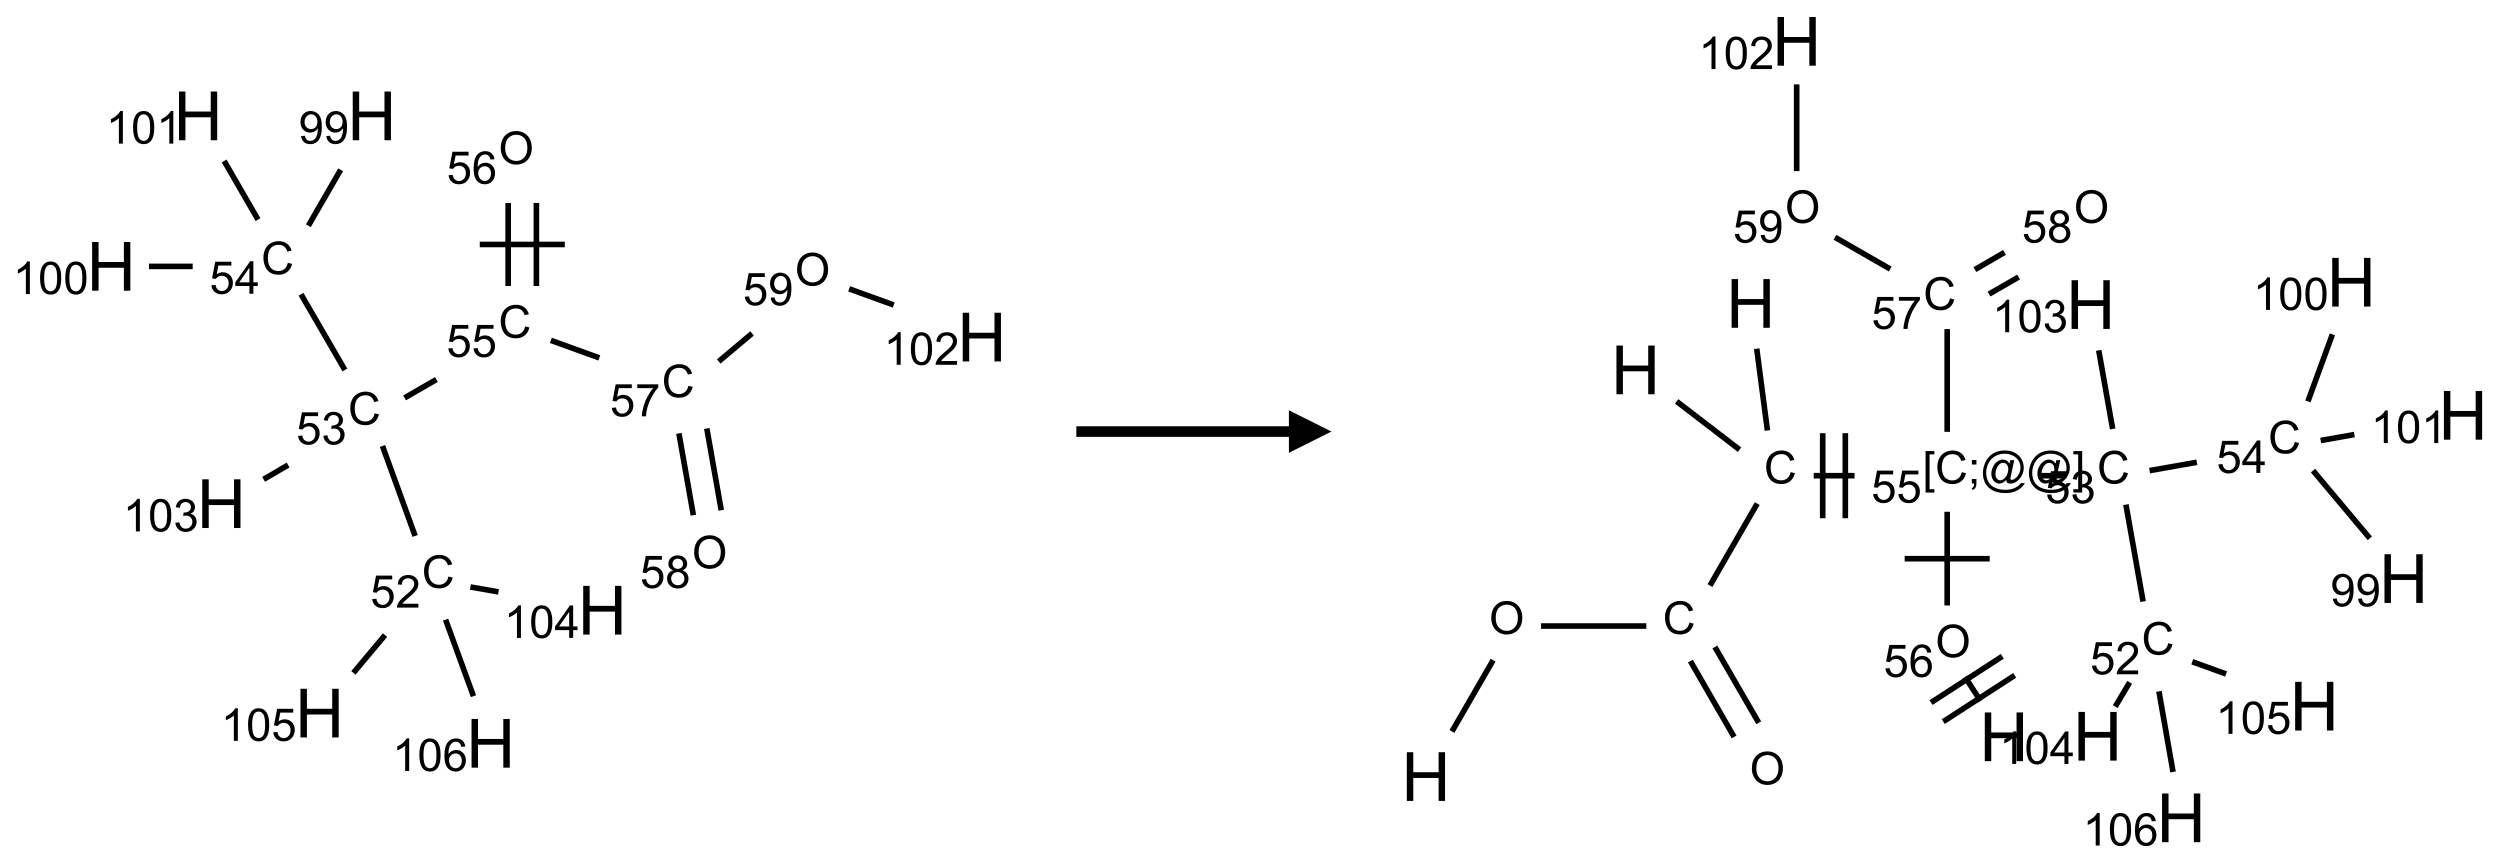 <?xml version="1.0" encoding="UTF-8"?>
<svg xmlns="http://www.w3.org/2000/svg" xmlns:xlink="http://www.w3.org/1999/xlink" width="588" height="203" viewBox="0 0 588 203">
<defs>
<g>
<g id="glyph-0-0">
<path d="M 1.332 0 L 1.332 -6.668 L 6.668 -6.668 L 6.668 0 Z M 1.5 -0.168 L 6.5 -0.168 L 6.5 -6.5 L 1.5 -6.5 Z M 1.5 -0.168 "/>
</g>
<g id="glyph-0-1">
<path d="M 6.27 -2.676 L 7.281 -2.422 C 7.07 -1.594 6.688 -0.961 6.137 -0.523 C 5.586 -0.086 4.914 0.129 4.121 0.129 C 3.297 0.129 2.629 -0.039 2.113 -0.371 C 1.598 -0.707 1.203 -1.191 0.934 -1.828 C 0.664 -2.465 0.531 -3.145 0.531 -3.875 C 0.531 -4.672 0.684 -5.363 0.988 -5.957 C 1.293 -6.547 1.723 -6.996 2.285 -7.305 C 2.844 -7.613 3.461 -7.766 4.137 -7.766 C 4.898 -7.766 5.543 -7.57 6.062 -7.184 C 6.582 -6.793 6.945 -6.246 7.152 -5.543 L 6.156 -5.309 C 5.98 -5.863 5.723 -6.266 5.387 -6.52 C 5.051 -6.773 4.625 -6.902 4.113 -6.902 C 3.527 -6.902 3.039 -6.762 2.645 -6.48 C 2.25 -6.199 1.973 -5.82 1.812 -5.348 C 1.652 -4.871 1.574 -4.383 1.574 -3.879 C 1.574 -3.23 1.668 -2.664 1.855 -2.18 C 2.047 -1.695 2.34 -1.332 2.738 -1.094 C 3.137 -0.855 3.57 -0.734 4.035 -0.734 C 4.602 -0.734 5.082 -0.898 5.473 -1.223 C 5.867 -1.551 6.133 -2.035 6.27 -2.676 Z M 6.27 -2.676 "/>
</g>
<g id="glyph-0-2">
<path d="M 0.441 -2 L 1.426 -2.082 C 1.5 -1.605 1.668 -1.242 1.934 -1.004 C 2.199 -0.762 2.52 -0.641 2.895 -0.641 C 3.348 -0.641 3.73 -0.812 4.043 -1.152 C 4.355 -1.492 4.512 -1.941 4.512 -2.504 C 4.512 -3.039 4.359 -3.461 4.059 -3.77 C 3.758 -4.078 3.367 -4.234 2.879 -4.234 C 2.578 -4.234 2.305 -4.164 2.062 -4.027 C 1.82 -3.891 1.629 -3.715 1.488 -3.496 L 0.609 -3.609 L 1.348 -7.531 L 5.145 -7.531 L 5.145 -6.637 L 2.098 -6.637 L 1.688 -4.582 C 2.145 -4.902 2.625 -5.062 3.129 -5.062 C 3.797 -5.062 4.359 -4.832 4.816 -4.371 C 5.277 -3.91 5.504 -3.312 5.504 -2.59 C 5.504 -1.898 5.305 -1.301 4.902 -0.797 C 4.41 -0.18 3.742 0.129 2.895 0.129 C 2.199 0.129 1.633 -0.062 1.195 -0.453 C 0.758 -0.844 0.504 -1.359 0.441 -2 Z M 0.441 -2 "/>
</g>
<g id="glyph-0-3">
<path d="M 5.371 -0.902 L 5.371 0 L 0.324 0 C 0.316 -0.227 0.352 -0.441 0.434 -0.652 C 0.562 -0.996 0.766 -1.332 1.051 -1.668 C 1.332 -2 1.742 -2.387 2.277 -2.824 C 3.105 -3.504 3.668 -4.043 3.957 -4.441 C 4.25 -4.84 4.395 -5.215 4.395 -5.566 C 4.395 -5.938 4.262 -6.254 3.996 -6.508 C 3.73 -6.762 3.387 -6.891 2.957 -6.891 C 2.508 -6.891 2.145 -6.754 1.875 -6.484 C 1.605 -6.215 1.469 -5.84 1.465 -5.359 L 0.5 -5.457 C 0.566 -6.176 0.812 -6.727 1.246 -7.102 C 1.676 -7.477 2.254 -7.668 2.98 -7.668 C 3.711 -7.668 4.293 -7.465 4.719 -7.059 C 5.145 -6.652 5.359 -6.148 5.359 -5.547 C 5.359 -5.242 5.297 -4.941 5.172 -4.645 C 5.047 -4.352 4.84 -4.039 4.551 -3.715 C 4.262 -3.387 3.777 -2.938 3.105 -2.371 C 2.543 -1.898 2.18 -1.578 2.02 -1.41 C 1.859 -1.242 1.73 -1.07 1.625 -0.902 Z M 5.371 -0.902 "/>
</g>
<g id="glyph-0-4">
<path d="M 0.449 -2.016 L 1.387 -2.141 C 1.492 -1.609 1.676 -1.227 1.934 -0.992 C 2.191 -0.758 2.508 -0.641 2.879 -0.641 C 3.32 -0.641 3.695 -0.793 3.996 -1.098 C 4.301 -1.402 4.453 -1.781 4.453 -2.234 C 4.453 -2.664 4.312 -3.02 4.031 -3.301 C 3.75 -3.578 3.391 -3.719 2.957 -3.719 C 2.781 -3.719 2.562 -3.684 2.297 -3.613 L 2.402 -4.438 C 2.465 -4.43 2.516 -4.426 2.551 -4.426 C 2.949 -4.426 3.312 -4.531 3.629 -4.738 C 3.949 -4.949 4.109 -5.27 4.109 -5.703 C 4.109 -6.047 3.992 -6.332 3.762 -6.559 C 3.527 -6.785 3.227 -6.895 2.859 -6.895 C 2.496 -6.895 2.191 -6.781 1.949 -6.551 C 1.707 -6.324 1.547 -5.98 1.48 -5.52 L 0.543 -5.688 C 0.656 -6.316 0.918 -6.805 1.324 -7.148 C 1.73 -7.492 2.234 -7.668 2.84 -7.668 C 3.254 -7.668 3.641 -7.578 3.988 -7.398 C 4.34 -7.219 4.609 -6.977 4.793 -6.668 C 4.98 -6.359 5.074 -6.031 5.074 -5.684 C 5.074 -5.352 4.984 -5.051 4.809 -4.781 C 4.629 -4.512 4.367 -4.297 4.02 -4.137 C 4.473 -4.031 4.824 -3.816 5.074 -3.488 C 5.324 -3.16 5.449 -2.75 5.449 -2.254 C 5.449 -1.59 5.203 -1.023 4.719 -0.559 C 4.234 -0.098 3.617 0.137 2.875 0.137 C 2.203 0.137 1.648 -0.062 1.207 -0.465 C 0.762 -0.863 0.512 -1.379 0.449 -2.016 Z M 0.449 -2.016 "/>
</g>
<g id="glyph-0-5">
<path d="M 3.449 0 L 3.449 -1.828 L 0.137 -1.828 L 0.137 -2.688 L 3.621 -7.637 L 4.387 -7.637 L 4.387 -2.688 L 5.418 -2.688 L 5.418 -1.828 L 4.387 -1.828 L 4.387 0 Z M 3.449 -2.688 L 3.449 -6.129 L 1.059 -2.688 Z M 3.449 -2.688 "/>
</g>
<g id="glyph-0-6">
<path d="M 0.582 -1.766 L 1.484 -1.848 C 1.562 -1.426 1.707 -1.117 1.922 -0.926 C 2.137 -0.734 2.414 -0.641 2.75 -0.641 C 3.039 -0.641 3.289 -0.707 3.508 -0.84 C 3.727 -0.973 3.902 -1.148 4.043 -1.367 C 4.18 -1.586 4.297 -1.887 4.391 -2.262 C 4.484 -2.637 4.531 -3.016 4.531 -3.406 C 4.531 -3.449 4.531 -3.512 4.527 -3.594 C 4.34 -3.297 4.082 -3.055 3.758 -2.867 C 3.434 -2.68 3.082 -2.59 2.703 -2.59 C 2.07 -2.59 1.535 -2.816 1.098 -3.277 C 0.66 -3.734 0.441 -4.34 0.441 -5.09 C 0.441 -5.863 0.672 -6.484 1.129 -6.957 C 1.586 -7.43 2.156 -7.668 2.844 -7.668 C 3.34 -7.668 3.793 -7.531 4.207 -7.266 C 4.617 -7 4.93 -6.617 5.145 -6.121 C 5.355 -5.629 5.465 -4.91 5.465 -3.973 C 5.465 -2.996 5.359 -2.223 5.145 -1.645 C 4.934 -1.066 4.617 -0.625 4.199 -0.324 C 3.781 -0.02 3.293 0.129 2.73 0.129 C 2.133 0.129 1.645 -0.035 1.266 -0.367 C 0.887 -0.699 0.66 -1.164 0.582 -1.766 Z M 4.422 -5.137 C 4.422 -5.676 4.277 -6.102 3.992 -6.418 C 3.707 -6.734 3.359 -6.891 2.957 -6.891 C 2.543 -6.891 2.18 -6.719 1.871 -6.379 C 1.562 -6.039 1.406 -5.598 1.406 -5.059 C 1.406 -4.57 1.555 -4.176 1.848 -3.871 C 2.141 -3.566 2.5 -3.418 2.934 -3.418 C 3.367 -3.418 3.723 -3.57 4.004 -3.871 C 4.281 -4.176 4.422 -4.598 4.422 -5.137 Z M 4.422 -5.137 "/>
</g>
<g id="glyph-0-7">
<path d="M 3.973 0 L 3.035 0 L 3.035 -5.973 C 2.809 -5.758 2.516 -5.543 2.148 -5.328 C 1.781 -5.113 1.453 -4.953 1.16 -4.844 L 1.16 -5.75 C 1.684 -5.996 2.145 -6.297 2.535 -6.645 C 2.93 -6.996 3.207 -7.336 3.371 -7.668 L 3.973 -7.668 Z M 3.973 0 "/>
</g>
<g id="glyph-0-8">
<path d="M 0.441 -3.766 C 0.441 -4.668 0.535 -5.395 0.723 -5.945 C 0.906 -6.496 1.184 -6.922 1.551 -7.219 C 1.918 -7.516 2.375 -7.668 2.934 -7.668 C 3.344 -7.668 3.703 -7.586 4.012 -7.418 C 4.32 -7.254 4.574 -7.016 4.777 -6.707 C 4.977 -6.395 5.137 -6.016 5.25 -5.57 C 5.363 -5.125 5.422 -4.523 5.422 -3.766 C 5.422 -2.871 5.328 -2.148 5.145 -1.598 C 4.961 -1.047 4.688 -0.621 4.32 -0.32 C 3.953 -0.02 3.492 0.129 2.934 0.129 C 2.195 0.129 1.617 -0.133 1.199 -0.66 C 0.695 -1.297 0.441 -2.332 0.441 -3.766 Z M 1.406 -3.766 C 1.406 -2.512 1.555 -1.68 1.848 -1.262 C 2.141 -0.848 2.5 -0.641 2.934 -0.641 C 3.363 -0.641 3.727 -0.848 4.02 -1.266 C 4.312 -1.684 4.457 -2.516 4.457 -3.766 C 4.457 -5.023 4.312 -5.859 4.02 -6.27 C 3.727 -6.684 3.359 -6.891 2.922 -6.891 C 2.492 -6.891 2.148 -6.707 1.891 -6.344 C 1.566 -5.879 1.406 -5.02 1.406 -3.766 Z M 1.406 -3.766 "/>
</g>
<g id="glyph-0-9">
<path d="M 0.516 -3.719 C 0.516 -4.984 0.855 -5.977 1.535 -6.695 C 2.215 -7.414 3.094 -7.77 4.172 -7.77 C 4.875 -7.77 5.512 -7.602 6.078 -7.266 C 6.645 -6.93 7.074 -6.461 7.371 -5.855 C 7.668 -5.254 7.816 -4.57 7.816 -3.809 C 7.816 -3.035 7.66 -2.34 7.348 -1.73 C 7.035 -1.117 6.594 -0.656 6.02 -0.34 C 5.449 -0.027 4.828 0.129 4.168 0.129 C 3.449 0.129 2.805 -0.043 2.238 -0.391 C 1.672 -0.738 1.246 -1.211 0.953 -1.812 C 0.66 -2.414 0.516 -3.047 0.516 -3.719 Z M 1.559 -3.703 C 1.559 -2.781 1.805 -2.059 2.301 -1.527 C 2.793 -1 3.414 -0.734 4.16 -0.734 C 4.922 -0.734 5.547 -1 6.039 -1.535 C 6.531 -2.07 6.777 -2.828 6.777 -3.812 C 6.777 -4.434 6.672 -4.977 6.461 -5.441 C 6.25 -5.902 5.945 -6.262 5.539 -6.52 C 5.133 -6.773 4.68 -6.902 4.176 -6.902 C 3.461 -6.902 2.848 -6.656 2.332 -6.164 C 1.816 -5.672 1.559 -4.852 1.559 -3.703 Z M 1.559 -3.703 "/>
</g>
<g id="glyph-0-10">
<path d="M 5.309 -5.766 L 4.375 -5.691 C 4.293 -6.059 4.172 -6.328 4.02 -6.496 C 3.766 -6.762 3.453 -6.895 3.082 -6.895 C 2.785 -6.895 2.523 -6.812 2.297 -6.645 C 2 -6.43 1.77 -6.117 1.598 -5.703 C 1.43 -5.289 1.34 -4.703 1.332 -3.938 C 1.559 -4.281 1.836 -4.535 2.16 -4.703 C 2.488 -4.871 2.828 -4.953 3.188 -4.953 C 3.812 -4.953 4.344 -4.723 4.785 -4.262 C 5.223 -3.801 5.441 -3.207 5.441 -2.48 C 5.441 -2 5.34 -1.555 5.133 -1.145 C 4.926 -0.73 4.641 -0.418 4.281 -0.199 C 3.922 0.02 3.512 0.129 3.051 0.129 C 2.27 0.129 1.633 -0.156 1.141 -0.73 C 0.648 -1.305 0.402 -2.254 0.402 -3.574 C 0.402 -5.051 0.672 -6.121 1.219 -6.793 C 1.695 -7.375 2.336 -7.668 3.141 -7.668 C 3.742 -7.668 4.234 -7.5 4.617 -7.16 C 5 -6.824 5.23 -6.359 5.309 -5.766 Z M 1.48 -2.473 C 1.48 -2.152 1.547 -1.844 1.684 -1.547 C 1.82 -1.25 2.016 -1.027 2.262 -0.871 C 2.508 -0.719 2.766 -0.641 3.035 -0.641 C 3.434 -0.641 3.773 -0.801 4.059 -1.121 C 4.344 -1.441 4.484 -1.875 4.484 -2.422 C 4.484 -2.949 4.344 -3.367 4.062 -3.668 C 3.781 -3.973 3.426 -4.125 3 -4.125 C 2.578 -4.125 2.219 -3.973 1.922 -3.668 C 1.625 -3.363 1.48 -2.969 1.48 -2.473 Z M 1.48 -2.473 "/>
</g>
<g id="glyph-0-11">
<path d="M 0.504 -6.637 L 0.504 -7.535 L 5.449 -7.535 L 5.449 -6.809 C 4.961 -6.289 4.48 -5.602 4.004 -4.746 C 3.527 -3.887 3.156 -3.004 2.895 -2.098 C 2.707 -1.461 2.59 -0.762 2.535 0 L 1.574 0 C 1.582 -0.602 1.703 -1.328 1.926 -2.176 C 2.152 -3.027 2.477 -3.848 2.898 -4.637 C 3.32 -5.426 3.77 -6.094 4.246 -6.637 Z M 0.504 -6.637 "/>
</g>
<g id="glyph-0-12">
<path d="M 1.887 -4.141 C 1.496 -4.281 1.207 -4.484 1.02 -4.75 C 0.832 -5.016 0.738 -5.328 0.738 -5.699 C 0.738 -6.254 0.938 -6.719 1.34 -7.098 C 1.738 -7.477 2.27 -7.668 2.934 -7.668 C 3.598 -7.668 4.137 -7.473 4.543 -7.086 C 4.949 -6.699 5.152 -6.227 5.152 -5.672 C 5.152 -5.316 5.059 -5.008 4.871 -4.746 C 4.688 -4.484 4.406 -4.281 4.027 -4.141 C 4.496 -3.988 4.852 -3.742 5.098 -3.402 C 5.34 -3.062 5.465 -2.656 5.465 -2.184 C 5.465 -1.531 5.234 -0.98 4.77 -0.535 C 4.309 -0.09 3.703 0.129 2.949 0.129 C 2.195 0.129 1.586 -0.094 1.125 -0.539 C 0.664 -0.984 0.434 -1.543 0.434 -2.207 C 0.434 -2.703 0.559 -3.121 0.809 -3.457 C 1.062 -3.793 1.422 -4.02 1.887 -4.141 Z M 1.699 -5.73 C 1.699 -5.367 1.812 -5.074 2.047 -4.844 C 2.281 -4.613 2.582 -4.5 2.953 -4.5 C 3.312 -4.5 3.609 -4.613 3.84 -4.84 C 4.07 -5.066 4.188 -5.348 4.188 -5.676 C 4.188 -6.02 4.07 -6.309 3.832 -6.543 C 3.594 -6.777 3.297 -6.895 2.941 -6.895 C 2.586 -6.895 2.289 -6.781 2.051 -6.551 C 1.816 -6.324 1.699 -6.047 1.699 -5.73 Z M 1.395 -2.203 C 1.395 -1.938 1.461 -1.676 1.586 -1.426 C 1.711 -1.176 1.902 -0.984 2.152 -0.848 C 2.402 -0.711 2.672 -0.641 2.957 -0.641 C 3.406 -0.641 3.777 -0.785 4.066 -1.074 C 4.359 -1.363 4.504 -1.727 4.504 -2.172 C 4.504 -2.625 4.355 -2.996 4.055 -3.293 C 3.754 -3.586 3.379 -3.734 2.926 -3.734 C 2.484 -3.734 2.121 -3.59 1.832 -3.297 C 1.543 -3.004 1.395 -2.641 1.395 -2.203 Z M 1.395 -2.203 "/>
</g>
<g id="glyph-0-13">
<path d="M 0.723 2.121 L 0.723 -7.637 L 2.793 -7.637 L 2.793 -6.859 L 1.66 -6.859 L 1.66 1.344 L 2.793 1.344 L 2.793 2.121 Z M 0.723 2.121 "/>
</g>
<g id="glyph-0-14">
<path d="M 0.949 -4.465 L 0.949 -5.531 L 2.016 -5.531 L 2.016 -4.465 Z M 0.949 0 L 0.949 -1.066 L 2.016 -1.066 L 2.016 0 C 2.016 0.391 1.945 0.711 1.809 0.949 C 1.668 1.191 1.449 1.379 1.145 1.512 L 0.887 1.109 C 1.082 1.023 1.23 0.895 1.324 0.727 C 1.418 0.559 1.469 0.316 1.48 0 Z M 0.949 0 "/>
</g>
<g id="glyph-0-15">
<path d="M 6.047 -0.848 C 5.82 -0.59 5.57 -0.379 5.289 -0.223 C 5.008 -0.062 4.73 0.016 4.449 0.016 C 4.141 0.016 3.84 -0.074 3.547 -0.254 C 3.254 -0.434 3.02 -0.715 2.836 -1.09 C 2.652 -1.465 2.562 -1.875 2.562 -2.324 C 2.562 -2.875 2.703 -3.43 2.988 -3.98 C 3.27 -4.535 3.621 -4.953 4.043 -5.23 C 4.461 -5.508 4.871 -5.645 5.266 -5.645 C 5.566 -5.645 5.855 -5.566 6.129 -5.41 C 6.402 -5.25 6.641 -5.012 6.84 -4.688 L 7.016 -5.496 L 7.949 -5.496 L 7.199 -2 C 7.094 -1.516 7.043 -1.246 7.043 -1.191 C 7.043 -1.098 7.078 -1.02 7.148 -0.949 C 7.219 -0.883 7.305 -0.848 7.406 -0.848 C 7.59 -0.848 7.832 -0.953 8.129 -1.168 C 8.527 -1.445 8.84 -1.816 9.07 -2.285 C 9.301 -2.75 9.418 -3.234 9.418 -3.73 C 9.418 -4.309 9.27 -4.852 8.973 -5.355 C 8.676 -5.859 8.23 -6.262 7.645 -6.562 C 7.055 -6.863 6.406 -7.016 5.691 -7.016 C 4.879 -7.016 4.137 -6.824 3.465 -6.445 C 2.793 -6.066 2.273 -5.52 1.902 -4.809 C 1.535 -4.098 1.348 -3.34 1.348 -2.527 C 1.348 -1.676 1.535 -0.941 1.902 -0.328 C 2.273 0.285 2.809 0.742 3.508 1.035 C 4.207 1.328 4.984 1.473 5.832 1.473 C 6.742 1.473 7.504 1.32 8.121 1.016 C 8.734 0.711 9.195 0.34 9.5 -0.098 L 10.441 -0.098 C 10.266 0.266 9.961 0.637 9.531 1.016 C 9.102 1.395 8.59 1.695 7.996 1.914 C 7.402 2.133 6.688 2.246 5.848 2.246 C 5.078 2.246 4.367 2.145 3.715 1.949 C 3.066 1.75 2.512 1.453 2.051 1.055 C 1.594 0.656 1.25 0.199 1.016 -0.316 C 0.723 -0.973 0.578 -1.684 0.578 -2.441 C 0.578 -3.289 0.75 -4.098 1.098 -4.863 C 1.523 -5.805 2.125 -6.527 2.902 -7.027 C 3.684 -7.527 4.629 -7.777 5.738 -7.777 C 6.602 -7.777 7.375 -7.602 8.059 -7.246 C 8.746 -6.895 9.285 -6.371 9.684 -5.672 C 10.02 -5.07 10.188 -4.418 10.188 -3.715 C 10.188 -2.707 9.832 -1.812 9.125 -1.031 C 8.492 -0.328 7.801 0.02 7.051 0.02 C 6.812 0.02 6.617 -0.016 6.473 -0.09 C 6.324 -0.16 6.215 -0.266 6.145 -0.402 C 6.102 -0.488 6.066 -0.637 6.047 -0.848 Z M 3.527 -2.262 C 3.527 -1.785 3.641 -1.414 3.863 -1.152 C 4.09 -0.887 4.348 -0.754 4.641 -0.754 C 4.836 -0.754 5.039 -0.812 5.254 -0.93 C 5.469 -1.047 5.676 -1.219 5.871 -1.449 C 6.066 -1.676 6.23 -1.969 6.355 -2.32 C 6.48 -2.672 6.543 -3.027 6.543 -3.379 C 6.543 -3.852 6.426 -4.219 6.191 -4.48 C 5.957 -4.738 5.672 -4.871 5.332 -4.871 C 5.109 -4.871 4.902 -4.812 4.707 -4.699 C 4.512 -4.586 4.32 -4.406 4.137 -4.156 C 3.953 -3.906 3.805 -3.602 3.691 -3.246 C 3.582 -2.887 3.527 -2.559 3.527 -2.262 Z M 3.527 -2.262 "/>
</g>
<g id="glyph-0-16">
<path d="M 2.27 2.121 L 0.203 2.121 L 0.203 1.344 L 1.332 1.344 L 1.332 -6.859 L 0.203 -6.859 L 0.203 -7.637 L 2.27 -7.637 Z M 2.27 2.121 "/>
</g>
<g id="glyph-1-0">
<path d="M 2 0 L 2 -10 L 10 -10 L 10 0 Z M 2.25 -0.25 L 9.75 -0.25 L 9.75 -9.75 L 2.25 -9.75 Z M 2.25 -0.25 "/>
</g>
<g id="glyph-1-1">
<path d="M 1.281 0 L 1.281 -11.453 L 2.797 -11.453 L 2.797 -6.75 L 8.75 -6.75 L 8.75 -11.453 L 10.266 -11.453 L 10.266 0 L 8.75 0 L 8.75 -5.398 L 2.797 -5.398 L 2.797 0 Z M 1.281 0 "/>
</g>
</g>
</defs>
<path fill="none" stroke-width="0.033" stroke-linecap="butt" stroke-linejoin="miter" stroke="rgb(0%, 0%, 0%)" stroke-opacity="1" stroke-miterlimit="10" d="M 1.787 2.47 L 1.595 1.941 " transform="matrix(40, 0, 0, 40, 26.16, 27.258)"/>
<path fill="none" stroke-width="0.033" stroke-linecap="butt" stroke-linejoin="miter" stroke="rgb(0%, 0%, 0%)" stroke-opacity="1" stroke-miterlimit="10" d="M 1.374 1.494 L 1.116 1.049 " transform="matrix(40, 0, 0, 40, 26.16, 27.258)"/>
<path fill="none" stroke-width="0.033" stroke-linecap="butt" stroke-linejoin="miter" stroke="rgb(0%, 0%, 0%)" stroke-opacity="1" stroke-miterlimit="10" d="M 1.159 0.646 L 1.349 0.317 " transform="matrix(40, 0, 0, 40, 26.16, 27.258)"/>
<path fill="none" stroke-width="0.033" stroke-linecap="butt" stroke-linejoin="miter" stroke="rgb(0%, 0%, 0%)" stroke-opacity="1" stroke-miterlimit="10" d="M 0.479 0.885 L 0.222 0.885 " transform="matrix(40, 0, 0, 40, 26.16, 27.258)"/>
<path fill="none" stroke-width="0.033" stroke-linecap="butt" stroke-linejoin="miter" stroke="rgb(0%, 0%, 0%)" stroke-opacity="1" stroke-miterlimit="10" d="M 0.863 0.61 L 0.664 0.265 " transform="matrix(40, 0, 0, 40, 26.16, 27.258)"/>
<path fill="none" stroke-width="0.033" stroke-linecap="butt" stroke-linejoin="miter" stroke="rgb(0%, 0%, 0%)" stroke-opacity="1" stroke-miterlimit="10" d="M 1.725 1.658 L 1.912 1.55 " transform="matrix(40, 0, 0, 40, 26.16, 27.258)"/>
<path fill="none" stroke-width="0.033" stroke-linecap="butt" stroke-linejoin="miter" stroke="rgb(0%, 0%, 0%)" stroke-opacity="1" stroke-miterlimit="10" d="M 2.5 1 L 2.5 0.512 " transform="matrix(40, 0, 0, 40, 26.16, 27.258)"/>
<path fill="none" stroke-width="0.033" stroke-linecap="butt" stroke-linejoin="miter" stroke="rgb(0%, 0%, 0%)" stroke-opacity="1" stroke-miterlimit="10" d="M 2.334 1 L 2.334 0.512 " transform="matrix(40, 0, 0, 40, 26.16, 27.258)"/>
<path fill="none" stroke-width="0.033" stroke-linecap="butt" stroke-linejoin="miter" stroke="rgb(0%, 0%, 0%)" stroke-opacity="1" stroke-miterlimit="10" d="M 2.667 0.756 L 2.167 0.756 " transform="matrix(40, 0, 0, 40, 26.16, 27.258)"/>
<path fill="none" stroke-width="0.033" stroke-linecap="butt" stroke-linejoin="miter" stroke="rgb(0%, 0%, 0%)" stroke-opacity="1" stroke-miterlimit="10" d="M 2.585 1.32 L 2.87 1.423 " transform="matrix(40, 0, 0, 40, 26.16, 27.258)"/>
<path fill="none" stroke-width="0.033" stroke-linecap="butt" stroke-linejoin="miter" stroke="rgb(0%, 0%, 0%)" stroke-opacity="1" stroke-miterlimit="10" d="M 3.338 1.867 L 3.423 2.348 " transform="matrix(40, 0, 0, 40, 26.16, 27.258)"/>
<path fill="none" stroke-width="0.033" stroke-linecap="butt" stroke-linejoin="miter" stroke="rgb(0%, 0%, 0%)" stroke-opacity="1" stroke-miterlimit="10" d="M 3.502 1.838 L 3.587 2.319 " transform="matrix(40, 0, 0, 40, 26.16, 27.258)"/>
<path fill="none" stroke-width="0.033" stroke-linecap="butt" stroke-linejoin="miter" stroke="rgb(0%, 0%, 0%)" stroke-opacity="1" stroke-miterlimit="10" d="M 3.572 1.444 L 3.768 1.279 " transform="matrix(40, 0, 0, 40, 26.16, 27.258)"/>
<path fill="none" stroke-width="0.033" stroke-linecap="butt" stroke-linejoin="miter" stroke="rgb(0%, 0%, 0%)" stroke-opacity="1" stroke-miterlimit="10" d="M 4.339 1.017 L 4.601 1.112 " transform="matrix(40, 0, 0, 40, 26.16, 27.258)"/>
<path fill="none" stroke-width="0.033" stroke-linecap="butt" stroke-linejoin="miter" stroke="rgb(0%, 0%, 0%)" stroke-opacity="1" stroke-miterlimit="10" d="M 1.04 2.053 L 0.896 2.137 " transform="matrix(40, 0, 0, 40, 26.16, 27.258)"/>
<path fill="none" stroke-width="0.033" stroke-linecap="butt" stroke-linejoin="miter" stroke="rgb(0%, 0%, 0%)" stroke-opacity="1" stroke-miterlimit="10" d="M 2.112 2.77 L 2.277 2.799 " transform="matrix(40, 0, 0, 40, 26.16, 27.258)"/>
<path fill="none" stroke-width="0.033" stroke-linecap="butt" stroke-linejoin="miter" stroke="rgb(0%, 0%, 0%)" stroke-opacity="1" stroke-miterlimit="10" d="M 1.61 3.053 L 1.424 3.275 " transform="matrix(40, 0, 0, 40, 26.16, 27.258)"/>
<path fill="none" stroke-width="0.033" stroke-linecap="butt" stroke-linejoin="miter" stroke="rgb(0%, 0%, 0%)" stroke-opacity="1" stroke-miterlimit="10" d="M 1.966 2.962 L 2.13 3.412 " transform="matrix(40, 0, 0, 40, 26.16, 27.258)"/>
<g fill="rgb(0%, 0%, 0%)" fill-opacity="1">
<use xlink:href="#glyph-0-1" x="99.207" y="138.27"/>
</g>
<g fill="rgb(0%, 0%, 0%)" fill-opacity="1">
<use xlink:href="#glyph-0-2" x="87.102" y="142.906"/>
<use xlink:href="#glyph-0-3" x="93.034" y="142.906"/>
</g>
<g fill="rgb(0%, 0%, 0%)" fill-opacity="1">
<use xlink:href="#glyph-0-1" x="81.859" y="99.875"/>
</g>
<g fill="rgb(0%, 0%, 0%)" fill-opacity="1">
<use xlink:href="#glyph-0-2" x="69.672" y="104.512"/>
<use xlink:href="#glyph-0-4" x="75.604" y="104.512"/>
</g>
<g fill="rgb(0%, 0%, 0%)" fill-opacity="1">
<use xlink:href="#glyph-0-1" x="61.426" y="64.488"/>
</g>
<g fill="rgb(0%, 0%, 0%)" fill-opacity="1">
<use xlink:href="#glyph-0-2" x="49.273" y="69.094"/>
<use xlink:href="#glyph-0-5" x="55.206" y="69.094"/>
</g>
<g fill="rgb(0%, 0%, 0%)" fill-opacity="1">
<use xlink:href="#glyph-1-1" x="81.68" y="32.984"/>
</g>
<g fill="rgb(0%, 0%, 0%)" fill-opacity="1">
<use xlink:href="#glyph-0-6" x="70.227" y="33.777"/>
<use xlink:href="#glyph-0-6" x="76.159" y="33.777"/>
</g>
<g fill="rgb(0%, 0%, 0%)" fill-opacity="1">
<use xlink:href="#glyph-1-1" x="20.387" y="68.371"/>
</g>
<g fill="rgb(0%, 0%, 0%)" fill-opacity="1">
<use xlink:href="#glyph-0-7" x="3.047" y="69.164"/>
<use xlink:href="#glyph-0-8" x="8.979" y="69.164"/>
<use xlink:href="#glyph-0-8" x="14.911" y="69.164"/>
</g>
<g fill="rgb(0%, 0%, 0%)" fill-opacity="1">
<use xlink:href="#glyph-1-1" x="40.816" y="32.984"/>
</g>
<g fill="rgb(0%, 0%, 0%)" fill-opacity="1">
<use xlink:href="#glyph-0-7" x="24.926" y="33.777"/>
<use xlink:href="#glyph-0-8" x="30.858" y="33.777"/>
<use xlink:href="#glyph-0-7" x="36.79" y="33.777"/>
</g>
<g fill="rgb(0%, 0%, 0%)" fill-opacity="1">
<use xlink:href="#glyph-0-1" x="117.242" y="79.445"/>
</g>
<g fill="rgb(0%, 0%, 0%)" fill-opacity="1">
<use xlink:href="#glyph-0-2" x="105" y="83.949"/>
<use xlink:href="#glyph-0-2" x="110.932" y="83.949"/>
</g>
<g fill="rgb(0%, 0%, 0%)" fill-opacity="1">
<use xlink:href="#glyph-0-9" x="117.258" y="38.59"/>
</g>
<g fill="rgb(0%, 0%, 0%)" fill-opacity="1">
<use xlink:href="#glyph-0-2" x="105.062" y="43.219"/>
<use xlink:href="#glyph-0-10" x="110.995" y="43.219"/>
</g>
<g fill="rgb(0%, 0%, 0%)" fill-opacity="1">
<use xlink:href="#glyph-0-1" x="155.641" y="93.418"/>
</g>
<g fill="rgb(0%, 0%, 0%)" fill-opacity="1">
<use xlink:href="#glyph-0-2" x="143.453" y="97.926"/>
<use xlink:href="#glyph-0-11" x="149.385" y="97.926"/>
</g>
<g fill="rgb(0%, 0%, 0%)" fill-opacity="1">
<use xlink:href="#glyph-0-9" x="162.75" y="133.664"/>
</g>
<g fill="rgb(0%, 0%, 0%)" fill-opacity="1">
<use xlink:href="#glyph-0-2" x="150.535" y="138.293"/>
<use xlink:href="#glyph-0-12" x="156.467" y="138.293"/>
</g>
<g fill="rgb(0%, 0%, 0%)" fill-opacity="1">
<use xlink:href="#glyph-0-9" x="186.957" y="67.16"/>
</g>
<g fill="rgb(0%, 0%, 0%)" fill-opacity="1">
<use xlink:href="#glyph-0-2" x="174.738" y="71.789"/>
<use xlink:href="#glyph-0-6" x="180.671" y="71.789"/>
</g>
<g fill="rgb(0%, 0%, 0%)" fill-opacity="1">
<use xlink:href="#glyph-1-1" x="225.156" y="85.012"/>
</g>
<g fill="rgb(0%, 0%, 0%)" fill-opacity="1">
<use xlink:href="#glyph-0-7" x="207.867" y="85.805"/>
<use xlink:href="#glyph-0-8" x="213.799" y="85.805"/>
<use xlink:href="#glyph-0-3" x="219.732" y="85.805"/>
</g>
<g fill="rgb(0%, 0%, 0%)" fill-opacity="1">
<use xlink:href="#glyph-1-1" x="46.293" y="124.188"/>
</g>
<g fill="rgb(0%, 0%, 0%)" fill-opacity="1">
<use xlink:href="#glyph-0-7" x="28.926" y="124.98"/>
<use xlink:href="#glyph-0-8" x="34.858" y="124.98"/>
<use xlink:href="#glyph-0-4" x="40.79" y="124.98"/>
</g>
<g fill="rgb(0%, 0%, 0%)" fill-opacity="1">
<use xlink:href="#glyph-1-1" x="135.891" y="149.25"/>
</g>
<g fill="rgb(0%, 0%, 0%)" fill-opacity="1">
<use xlink:href="#glyph-0-7" x="118.555" y="150.039"/>
<use xlink:href="#glyph-0-8" x="124.487" y="150.039"/>
<use xlink:href="#glyph-0-5" x="130.419" y="150.039"/>
</g>
<g fill="rgb(0%, 0%, 0%)" fill-opacity="1">
<use xlink:href="#glyph-1-1" x="69.387" y="173.453"/>
</g>
<g fill="rgb(0%, 0%, 0%)" fill-opacity="1">
<use xlink:href="#glyph-0-7" x="51.965" y="174.246"/>
<use xlink:href="#glyph-0-8" x="57.897" y="174.246"/>
<use xlink:href="#glyph-0-2" x="63.829" y="174.246"/>
</g>
<g fill="rgb(0%, 0%, 0%)" fill-opacity="1">
<use xlink:href="#glyph-1-1" x="109.629" y="180.551"/>
</g>
<g fill="rgb(0%, 0%, 0%)" fill-opacity="1">
<use xlink:href="#glyph-0-7" x="92.266" y="181.34"/>
<use xlink:href="#glyph-0-8" x="98.198" y="181.34"/>
<use xlink:href="#glyph-0-10" x="104.13" y="181.34"/>
</g>
<path fill-rule="nonzero" fill="rgb(0%, 0%, 0%)" fill-opacity="1" d="M 253.152 102.75 L 303.152 102.75 L 303.152 106.5 L 313.152 101.5 L 303.152 96.5 L 303.152 100.25 L 253.152 100.25 "/>
<path fill="none" stroke-width="0.033" stroke-linecap="butt" stroke-linejoin="miter" stroke="rgb(0%, 0%, 0%)" stroke-opacity="1" stroke-miterlimit="10" d="M 0.153 4.058 L 0.395 3.639 " transform="matrix(40, 0, 0, 40, 335.379, 9.725)"/>
<path fill="none" stroke-width="0.033" stroke-linecap="butt" stroke-linejoin="miter" stroke="rgb(0%, 0%, 0%)" stroke-opacity="1" stroke-miterlimit="10" d="M 0.677 3.438 L 1.296 3.438 " transform="matrix(40, 0, 0, 40, 335.379, 9.725)"/>
<path fill="none" stroke-width="0.033" stroke-linecap="butt" stroke-linejoin="miter" stroke="rgb(0%, 0%, 0%)" stroke-opacity="1" stroke-miterlimit="10" d="M 1.555 3.644 L 1.812 4.09 " transform="matrix(40, 0, 0, 40, 335.379, 9.725)"/>
<path fill="none" stroke-width="0.033" stroke-linecap="butt" stroke-linejoin="miter" stroke="rgb(0%, 0%, 0%)" stroke-opacity="1" stroke-miterlimit="10" d="M 1.699 3.561 L 1.957 4.007 " transform="matrix(40, 0, 0, 40, 335.379, 9.725)"/>
<path fill="none" stroke-width="0.033" stroke-linecap="butt" stroke-linejoin="miter" stroke="rgb(0%, 0%, 0%)" stroke-opacity="1" stroke-miterlimit="10" d="M 1.67 3.2 L 1.948 2.718 " transform="matrix(40, 0, 0, 40, 335.379, 9.725)"/>
<path fill="none" stroke-width="0.033" stroke-linecap="butt" stroke-linejoin="miter" stroke="rgb(0%, 0%, 0%)" stroke-opacity="1" stroke-miterlimit="10" d="M 2.008 2.288 L 1.945 1.807 " transform="matrix(40, 0, 0, 40, 335.379, 9.725)"/>
<path fill="none" stroke-width="0.033" stroke-linecap="butt" stroke-linejoin="miter" stroke="rgb(0%, 0%, 0%)" stroke-opacity="1" stroke-miterlimit="10" d="M 1.844 2.401 L 1.474 2.117 " transform="matrix(40, 0, 0, 40, 335.379, 9.725)"/>
<path fill="none" stroke-width="0.033" stroke-linecap="butt" stroke-linejoin="miter" stroke="rgb(0%, 0%, 0%)" stroke-opacity="1" stroke-miterlimit="10" d="M 2.28 2.554 L 2.52 2.554 " transform="matrix(40, 0, 0, 40, 335.379, 9.725)"/>
<path fill="none" stroke-width="0.033" stroke-linecap="butt" stroke-linejoin="miter" stroke="rgb(0%, 0%, 0%)" stroke-opacity="1" stroke-miterlimit="10" d="M 2.466 2.804 L 2.466 2.304 " transform="matrix(40, 0, 0, 40, 335.379, 9.725)"/>
<path fill="none" stroke-width="0.033" stroke-linecap="butt" stroke-linejoin="miter" stroke="rgb(0%, 0%, 0%)" stroke-opacity="1" stroke-miterlimit="10" d="M 2.333 2.804 L 2.333 2.304 " transform="matrix(40, 0, 0, 40, 335.379, 9.725)"/>
<path fill="none" stroke-width="0.033" stroke-linecap="butt" stroke-linejoin="miter" stroke="rgb(0%, 0%, 0%)" stroke-opacity="1" stroke-miterlimit="10" d="M 3.599 2.554 L 3.765 2.554 " transform="matrix(40, 0, 0, 40, 335.379, 9.725)"/>
<path fill="none" stroke-width="0.033" stroke-linecap="butt" stroke-linejoin="miter" stroke="rgb(0%, 0%, 0%)" stroke-opacity="1" stroke-miterlimit="10" d="M 4.116 2.724 L 4.217 3.294 " transform="matrix(40, 0, 0, 40, 335.379, 9.725)"/>
<path fill="none" stroke-width="0.033" stroke-linecap="butt" stroke-linejoin="miter" stroke="rgb(0%, 0%, 0%)" stroke-opacity="1" stroke-miterlimit="10" d="M 4.138 3.769 L 4.053 3.912 " transform="matrix(40, 0, 0, 40, 335.379, 9.725)"/>
<path fill="none" stroke-width="0.033" stroke-linecap="butt" stroke-linejoin="miter" stroke="rgb(0%, 0%, 0%)" stroke-opacity="1" stroke-miterlimit="10" d="M 4.506 3.648 L 4.705 3.72 " transform="matrix(40, 0, 0, 40, 335.379, 9.725)"/>
<path fill="none" stroke-width="0.033" stroke-linecap="butt" stroke-linejoin="miter" stroke="rgb(0%, 0%, 0%)" stroke-opacity="1" stroke-miterlimit="10" d="M 4.31 3.822 L 4.393 4.296 " transform="matrix(40, 0, 0, 40, 335.379, 9.725)"/>
<path fill="none" stroke-width="0.033" stroke-linecap="butt" stroke-linejoin="miter" stroke="rgb(0%, 0%, 0%)" stroke-opacity="1" stroke-miterlimit="10" d="M 4.255 2.524 L 4.533 2.475 " transform="matrix(40, 0, 0, 40, 335.379, 9.725)"/>
<path fill="none" stroke-width="0.033" stroke-linecap="butt" stroke-linejoin="miter" stroke="rgb(0%, 0%, 0%)" stroke-opacity="1" stroke-miterlimit="10" d="M 5.216 2.524 L 5.55 2.922 " transform="matrix(40, 0, 0, 40, 335.379, 9.725)"/>
<path fill="none" stroke-width="0.033" stroke-linecap="butt" stroke-linejoin="miter" stroke="rgb(0%, 0%, 0%)" stroke-opacity="1" stroke-miterlimit="10" d="M 5.186 2.117 L 5.33 1.723 " transform="matrix(40, 0, 0, 40, 335.379, 9.725)"/>
<path fill="none" stroke-width="0.033" stroke-linecap="butt" stroke-linejoin="miter" stroke="rgb(0%, 0%, 0%)" stroke-opacity="1" stroke-miterlimit="10" d="M 5.261 2.347 L 5.459 2.312 " transform="matrix(40, 0, 0, 40, 335.379, 9.725)"/>
<path fill="none" stroke-width="0.033" stroke-linecap="butt" stroke-linejoin="miter" stroke="rgb(0%, 0%, 0%)" stroke-opacity="1" stroke-miterlimit="10" d="M 4.038 2.279 L 3.956 1.817 " transform="matrix(40, 0, 0, 40, 335.379, 9.725)"/>
<path fill="none" stroke-width="0.033" stroke-linecap="butt" stroke-linejoin="miter" stroke="rgb(0%, 0%, 0%)" stroke-opacity="1" stroke-miterlimit="10" d="M 3.065 2.766 L 3.065 3.317 " transform="matrix(40, 0, 0, 40, 335.379, 9.725)"/>
<path fill="none" stroke-width="0.033" stroke-linecap="butt" stroke-linejoin="miter" stroke="rgb(0%, 0%, 0%)" stroke-opacity="1" stroke-miterlimit="10" d="M 2.815 3.042 L 3.315 3.042 " transform="matrix(40, 0, 0, 40, 335.379, 9.725)"/>
<path fill="none" stroke-width="0.033" stroke-linecap="butt" stroke-linejoin="miter" stroke="rgb(0%, 0%, 0%)" stroke-opacity="1" stroke-miterlimit="10" d="M 3.17 3.738 L 3.261 3.878 " transform="matrix(40, 0, 0, 40, 335.379, 9.725)"/>
<path fill="none" stroke-width="0.033" stroke-linecap="butt" stroke-linejoin="miter" stroke="rgb(0%, 0%, 0%)" stroke-opacity="1" stroke-miterlimit="10" d="M 3.042 4 L 3.462 3.728 " transform="matrix(40, 0, 0, 40, 335.379, 9.725)"/>
<path fill="none" stroke-width="0.033" stroke-linecap="butt" stroke-linejoin="miter" stroke="rgb(0%, 0%, 0%)" stroke-opacity="1" stroke-miterlimit="10" d="M 2.97 3.888 L 3.389 3.616 " transform="matrix(40, 0, 0, 40, 335.379, 9.725)"/>
<path fill="none" stroke-width="0.033" stroke-linecap="butt" stroke-linejoin="miter" stroke="rgb(0%, 0%, 0%)" stroke-opacity="1" stroke-miterlimit="10" d="M 3.065 2.296 L 3.065 1.692 " transform="matrix(40, 0, 0, 40, 335.379, 9.725)"/>
<path fill="none" stroke-width="0.033" stroke-linecap="butt" stroke-linejoin="miter" stroke="rgb(0%, 0%, 0%)" stroke-opacity="1" stroke-miterlimit="10" d="M 3.311 1.486 L 3.485 1.386 " transform="matrix(40, 0, 0, 40, 335.379, 9.725)"/>
<path fill="none" stroke-width="0.033" stroke-linecap="butt" stroke-linejoin="miter" stroke="rgb(0%, 0%, 0%)" stroke-opacity="1" stroke-miterlimit="10" d="M 3.228 1.342 L 3.402 1.241 " transform="matrix(40, 0, 0, 40, 335.379, 9.725)"/>
<path fill="none" stroke-width="0.033" stroke-linecap="butt" stroke-linejoin="miter" stroke="rgb(0%, 0%, 0%)" stroke-opacity="1" stroke-miterlimit="10" d="M 2.73 1.339 L 2.405 1.152 " transform="matrix(40, 0, 0, 40, 335.379, 9.725)"/>
<path fill="none" stroke-width="0.033" stroke-linecap="butt" stroke-linejoin="miter" stroke="rgb(0%, 0%, 0%)" stroke-opacity="1" stroke-miterlimit="10" d="M 2.18 0.763 L 2.18 0.253 " transform="matrix(40, 0, 0, 40, 335.379, 9.725)"/>
<g fill="rgb(0%, 0%, 0%)" fill-opacity="1">
<use xlink:href="#glyph-1-1" x="329.605" y="188.375"/>
</g>
<g fill="rgb(0%, 0%, 0%)" fill-opacity="1">
<use xlink:href="#glyph-0-9" x="350.23" y="149.109"/>
</g>
<g fill="rgb(0%, 0%, 0%)" fill-opacity="1">
<use xlink:href="#glyph-0-1" x="391.078" y="149.105"/>
</g>
<g fill="rgb(0%, 0%, 0%)" fill-opacity="1">
<use xlink:href="#glyph-0-9" x="411.523" y="184.496"/>
</g>
<g fill="rgb(0%, 0%, 0%)" fill-opacity="1">
<use xlink:href="#glyph-0-1" x="414.883" y="113.719"/>
</g>
<g fill="rgb(0%, 0%, 0%)" fill-opacity="1">
<use xlink:href="#glyph-1-1" x="405.992" y="77.094"/>
</g>
<g fill="rgb(0%, 0%, 0%)" fill-opacity="1">
<use xlink:href="#glyph-1-1" x="378.91" y="92.727"/>
</g>
<g fill="rgb(0%, 0%, 0%)" fill-opacity="1">
<use xlink:href="#glyph-0-13" x="452.172" y="113.727"/>
<use xlink:href="#glyph-0-1" x="455.135" y="113.727"/>
<use xlink:href="#glyph-0-14" x="462.839" y="113.727"/>
<use xlink:href="#glyph-0-15" x="465.802" y="113.727"/>
<use xlink:href="#glyph-0-15" x="476.63" y="113.727"/>
<use xlink:href="#glyph-0-16" x="487.458" y="113.727"/>
</g>
<g fill="rgb(0%, 0%, 0%)" fill-opacity="1">
<use xlink:href="#glyph-0-2" x="440.125" y="118.223"/>
<use xlink:href="#glyph-0-2" x="446.057" y="118.223"/>
</g>
<g fill="rgb(0%, 0%, 0%)" fill-opacity="1">
<use xlink:href="#glyph-0-1" x="493.227" y="113.719"/>
</g>
<g fill="rgb(0%, 0%, 0%)" fill-opacity="1">
<use xlink:href="#glyph-0-2" x="481.043" y="118.355"/>
<use xlink:href="#glyph-0-4" x="486.975" y="118.355"/>
</g>
<g fill="rgb(0%, 0%, 0%)" fill-opacity="1">
<use xlink:href="#glyph-0-1" x="503.695" y="153.961"/>
</g>
<g fill="rgb(0%, 0%, 0%)" fill-opacity="1">
<use xlink:href="#glyph-0-2" x="491.59" y="158.594"/>
<use xlink:href="#glyph-0-3" x="497.522" y="158.594"/>
</g>
<g fill="rgb(0%, 0%, 0%)" fill-opacity="1">
<use xlink:href="#glyph-1-1" x="487.574" y="178.895"/>
</g>
<g fill="rgb(0%, 0%, 0%)" fill-opacity="1">
<use xlink:href="#glyph-0-7" x="470.238" y="179.684"/>
<use xlink:href="#glyph-0-8" x="476.171" y="179.684"/>
<use xlink:href="#glyph-0-5" x="482.103" y="179.684"/>
</g>
<g fill="rgb(0%, 0%, 0%)" fill-opacity="1">
<use xlink:href="#glyph-1-1" x="538.539" y="171.816"/>
</g>
<g fill="rgb(0%, 0%, 0%)" fill-opacity="1">
<use xlink:href="#glyph-0-7" x="521.113" y="172.609"/>
<use xlink:href="#glyph-0-8" x="527.046" y="172.609"/>
<use xlink:href="#glyph-0-2" x="532.978" y="172.609"/>
</g>
<g fill="rgb(0%, 0%, 0%)" fill-opacity="1">
<use xlink:href="#glyph-1-1" x="507.238" y="198.082"/>
</g>
<g fill="rgb(0%, 0%, 0%)" fill-opacity="1">
<use xlink:href="#glyph-0-7" x="489.875" y="198.875"/>
<use xlink:href="#glyph-0-8" x="495.807" y="198.875"/>
<use xlink:href="#glyph-0-10" x="501.74" y="198.875"/>
</g>
<g fill="rgb(0%, 0%, 0%)" fill-opacity="1">
<use xlink:href="#glyph-0-1" x="533.465" y="106.625"/>
</g>
<g fill="rgb(0%, 0%, 0%)" fill-opacity="1">
<use xlink:href="#glyph-0-2" x="521.312" y="111.23"/>
<use xlink:href="#glyph-0-5" x="527.245" y="111.23"/>
</g>
<g fill="rgb(0%, 0%, 0%)" fill-opacity="1">
<use xlink:href="#glyph-1-1" x="559.551" y="141.809"/>
</g>
<g fill="rgb(0%, 0%, 0%)" fill-opacity="1">
<use xlink:href="#glyph-0-6" x="548.102" y="142.602"/>
<use xlink:href="#glyph-0-6" x="554.034" y="142.602"/>
</g>
<g fill="rgb(0%, 0%, 0%)" fill-opacity="1">
<use xlink:href="#glyph-1-1" x="547.262" y="72.109"/>
</g>
<g fill="rgb(0%, 0%, 0%)" fill-opacity="1">
<use xlink:href="#glyph-0-7" x="529.922" y="72.902"/>
<use xlink:href="#glyph-0-8" x="535.854" y="72.902"/>
<use xlink:href="#glyph-0-8" x="541.786" y="72.902"/>
</g>
<g fill="rgb(0%, 0%, 0%)" fill-opacity="1">
<use xlink:href="#glyph-1-1" x="573.527" y="103.41"/>
</g>
<g fill="rgb(0%, 0%, 0%)" fill-opacity="1">
<use xlink:href="#glyph-0-7" x="557.633" y="104.203"/>
<use xlink:href="#glyph-0-8" x="563.565" y="104.203"/>
<use xlink:href="#glyph-0-7" x="569.497" y="104.203"/>
</g>
<g fill="rgb(0%, 0%, 0%)" fill-opacity="1">
<use xlink:href="#glyph-1-1" x="485.953" y="77.363"/>
</g>
<g fill="rgb(0%, 0%, 0%)" fill-opacity="1">
<use xlink:href="#glyph-0-7" x="468.586" y="78.156"/>
<use xlink:href="#glyph-0-8" x="474.518" y="78.156"/>
<use xlink:href="#glyph-0-4" x="480.451" y="78.156"/>
</g>
<g fill="rgb(0%, 0%, 0%)" fill-opacity="1">
<use xlink:href="#glyph-0-9" x="455.207" y="154.582"/>
</g>
<g fill="rgb(0%, 0%, 0%)" fill-opacity="1">
<use xlink:href="#glyph-0-2" x="443.012" y="159.215"/>
<use xlink:href="#glyph-0-10" x="448.944" y="159.215"/>
</g>
<g fill="rgb(0%, 0%, 0%)" fill-opacity="1">
<use xlink:href="#glyph-1-1" x="465.543" y="179.023"/>
</g>
<g fill="rgb(0%, 0%, 0%)" fill-opacity="1">
<use xlink:href="#glyph-0-1" x="452.367" y="72.859"/>
</g>
<g fill="rgb(0%, 0%, 0%)" fill-opacity="1">
<use xlink:href="#glyph-0-2" x="440.184" y="77.367"/>
<use xlink:href="#glyph-0-11" x="446.116" y="77.367"/>
</g>
<g fill="rgb(0%, 0%, 0%)" fill-opacity="1">
<use xlink:href="#glyph-0-9" x="487.77" y="52.434"/>
</g>
<g fill="rgb(0%, 0%, 0%)" fill-opacity="1">
<use xlink:href="#glyph-0-2" x="475.551" y="57.066"/>
<use xlink:href="#glyph-0-12" x="481.483" y="57.066"/>
</g>
<g fill="rgb(0%, 0%, 0%)" fill-opacity="1">
<use xlink:href="#glyph-0-9" x="419.82" y="52.434"/>
</g>
<g fill="rgb(0%, 0%, 0%)" fill-opacity="1">
<use xlink:href="#glyph-0-2" x="407.602" y="57.066"/>
<use xlink:href="#glyph-0-6" x="413.534" y="57.066"/>
</g>
<g fill="rgb(0%, 0%, 0%)" fill-opacity="1">
<use xlink:href="#glyph-1-1" x="416.801" y="15.453"/>
</g>
<g fill="rgb(0%, 0%, 0%)" fill-opacity="1">
<use xlink:href="#glyph-0-7" x="399.512" y="16.246"/>
<use xlink:href="#glyph-0-8" x="405.444" y="16.246"/>
<use xlink:href="#glyph-0-3" x="411.376" y="16.246"/>
</g>
</svg>
